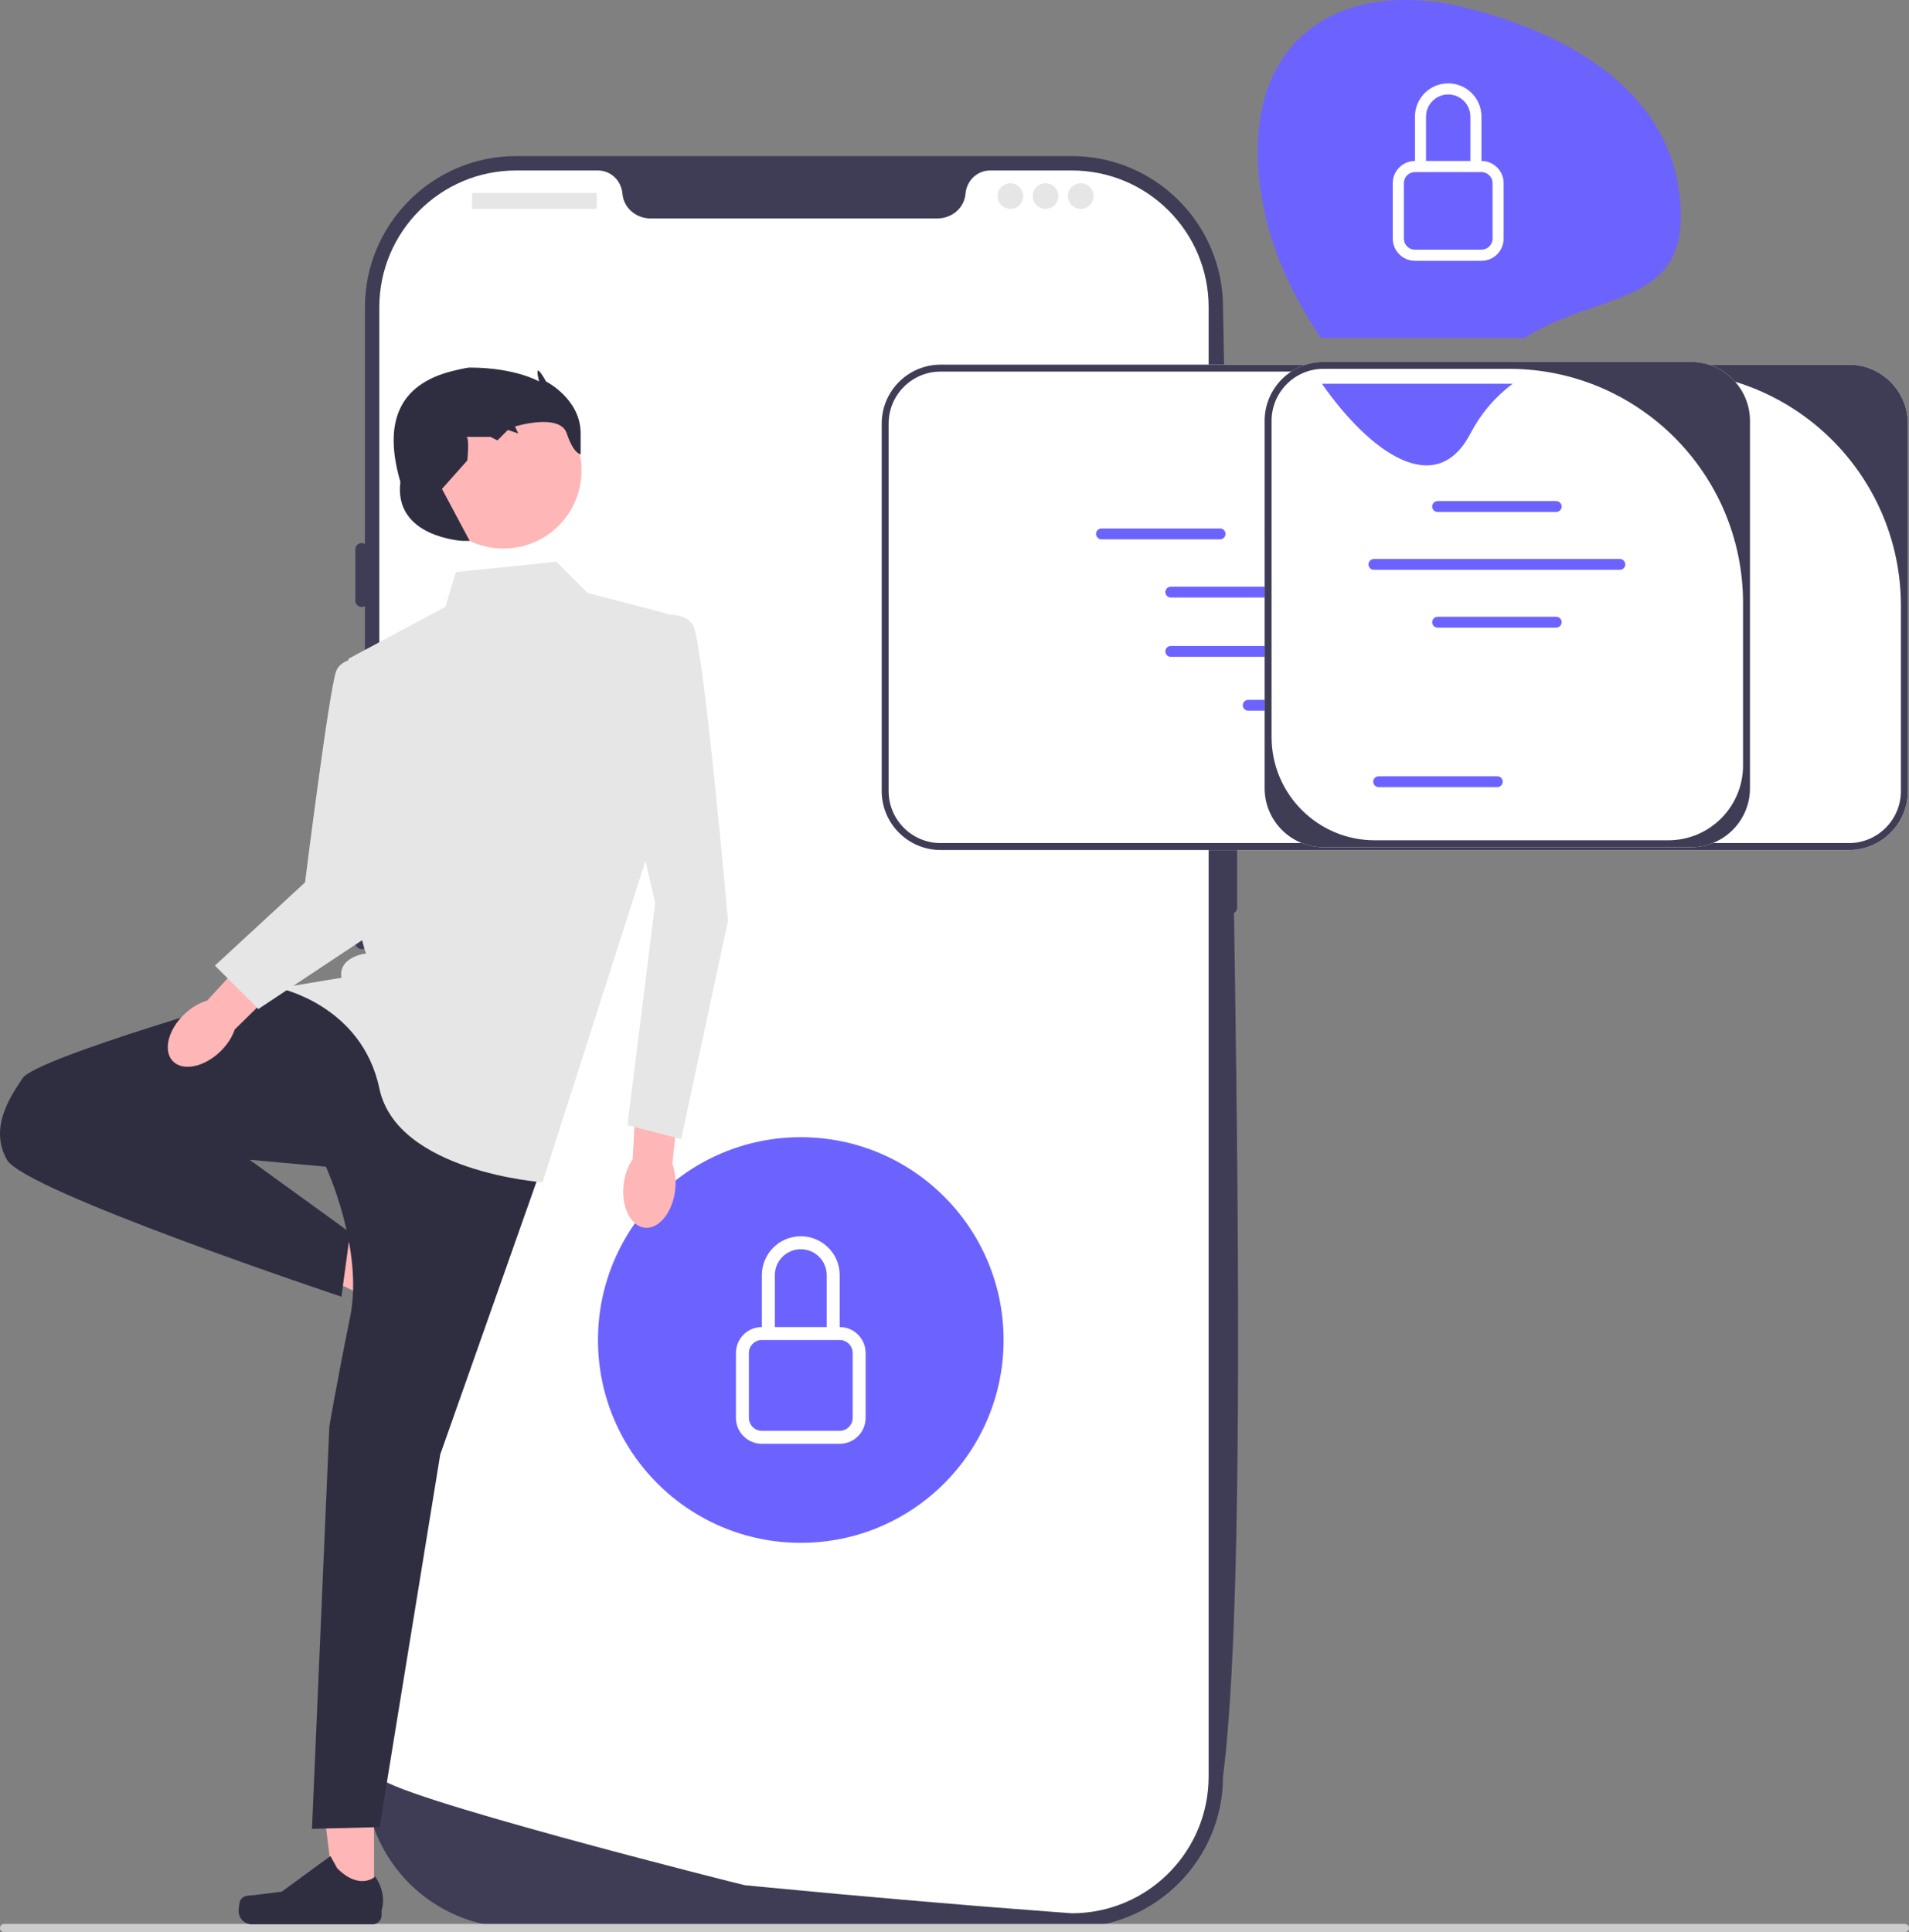 <?xml version="1.0" encoding="UTF-8"?><svg id="a" xmlns="http://www.w3.org/2000/svg" width="550.672" height="557.322" viewBox="0 0 550.672 557.322"><rect x="0" y="0" width="550.672" height="557.322" fill="#808080" stroke="none"/><g><path d="M309.186,556.032H148.874c-24.045,0-43.607-19.562-43.607-43.607V88.633c0-24.045,19.562-43.607,43.607-43.607h160.312c24.044,0,43.606,19.562,43.606,43.607,2.984,170.182,8.073,360.758,0,423.792,0,24.045-19.562,43.607-43.606,43.607l-0,0Z" fill="#3f3d56"/><path d="M355.029,200.91c-1.017,0-1.845,.827-1.845,1.845v59.033c0,1.017,.827,1.845,1.845,1.845s1.845-.827,1.845-1.845v-59.033c0-1.017-.827-1.845-1.845-1.845Z" fill="#3f3d56"/><path d="M348.642,88.633v423.784c0,20.929-16.289,38.049-36.886,39.377h-.009c-.304,.018-.609,.037-.922,.046-.544,.028-1.088,.037-1.642,.037,0,0-2.029-.148-5.737-.424-3.745-.277-9.196-.692-15.994-1.236-2.038-.157-4.188-.332-6.457-.517-4.52-.369-9.482-.775-14.804-1.236-2.121-.175-4.317-.369-6.558-.563-11.456-.987-24.287-2.14-37.818-3.45-2.288-.212-4.594-.434-6.918-.664-.609-.065-105.477-26.427-105.477-31.371V88.633c0-21.796,17.664-39.46,39.46-39.46h23.558c3.763,0,6.789,2.933,7.112,6.687,.028,.249,.055,.498,.101,.747,.683,3.773,4.142,6.401,7.979,6.401h82.805c3.837,0,7.296-2.629,7.979-6.401,.046-.249,.074-.498,.102-.747,.323-3.754,3.348-6.687,7.112-6.687h23.558c21.796,0,39.46,17.664,39.46,39.46h-0Z" fill="#fff"/><path d="M104.345,156.635c-1.017,0-1.845,.827-1.845,1.845v14.758c0,1.017,.827,1.845,1.845,1.845s1.845-.827,1.845-1.845v-14.758c0-1.017-.827-1.845-1.845-1.845Z" fill="#3f3d56"/><path d="M104.345,200.91c-1.017,0-1.845,.827-1.845,1.845v28.594c0,1.017,.827,1.845,1.845,1.845s1.845-.827,1.845-1.845v-28.594c0-1.017-.827-1.845-1.845-1.845v0Z" fill="#3f3d56"/><path d="M104.345,241.495c-1.017,0-1.845,.827-1.845,1.845v28.594c0,1.017,.827,1.845,1.845,1.845s1.845-.827,1.845-1.845v-28.594c0-1.017-.827-1.845-1.845-1.845Z" fill="#3f3d56"/><rect x="136.168" y="55.633" width="35.973" height="4.612" rx=".31" ry=".31" fill="#e6e6e6"/><circle cx="291.454" cy="56.556" r="3.69" fill="#e6e6e6"/><circle cx="301.6" cy="56.556" r="3.69" fill="#e6e6e6"/><circle cx="311.747" cy="56.556" r="3.69" fill="#e6e6e6"/></g><path d="M.002,556.132c0,.66,.53,1.19,1.19,1.19H549.482c.66,0,1.19-.53,1.19-1.19,0-.66-.53-1.19-1.19-1.19H1.192c-.66,0-1.19,.53-1.19,1.19Z" fill="#ccc"/><circle cx="230.994" cy="386.526" r="58.5" fill="#6c63ff"/><path d="M230.994,360.337c4.133,0,7.483,3.35,7.483,7.483v14.965h-14.965v-14.965c0-4.133,3.35-7.483,7.483-7.483Zm11.224,22.448v-14.965c0-6.199-5.025-11.224-11.224-11.224s-11.224,5.025-11.224,11.224v14.965c-4.133,0-7.483,3.35-7.483,7.483v18.706c0,4.133,3.35,7.483,7.483,7.483h22.448c4.133,0,7.483-3.35,7.483-7.483v-18.706c0-4.133-3.35-7.483-7.483-7.483h0Zm-22.448,3.741h22.448c2.066,0,3.741,1.675,3.741,3.741v18.706c0,2.066-1.675,3.741-3.741,3.741h-22.448c-2.066,0-3.741-1.675-3.741-3.741v-18.706c0-2.066,1.675-3.741,3.741-3.741Z" fill="#fff"/><g><path d="M179.91,341.569c-.771,6.44,1.926,12.059,6.024,12.549s8.046-4.332,8.817-10.772c.338-2.819,.011-5.481-.808-7.624l2.926-27.329-12.854-1.1-1.52,27.058c-1.301,1.889-2.247,4.398-2.585,7.217Z" fill="#ffb6b6"/><g><polygon points="107.893 548.316 96.649 548.315 91.301 504.946 107.895 504.947 107.893 548.316" fill="#ffb6b6"/><path d="M69.371,548.061h0c-.35,.59-.535,2.493-.535,3.178h0c0,2.108,1.709,3.816,3.816,3.816h34.821c1.438,0,2.603-1.166,2.603-2.603v-1.45s1.723-4.357-1.824-9.727c0,0-4.408,4.205-10.994-2.381l-1.942-3.518-14.059,10.282-7.793,.959c-1.705,.21-3.216-.033-4.093,1.444h-0v0Z" fill="#2f2e41"/></g><g><polygon points="121.909 369.483 115.861 378.962 76.422 360.147 85.348 346.157 121.909 369.483" fill="#ffb6b6"/><path d="M100.976,401.823h0c.309,.612,1.814,1.791,2.392,2.16h0c1.777,1.134,4.136,.612,5.27-1.165l18.727-29.356c.773-1.212,.418-2.822-.795-3.595l-1.222-.78s-2.747-3.796-9.182-3.694c0,0,1.175,5.978-7.92,7.988l-4.011-.255,1.107,17.383-3.382,7.086c-.74,1.55-1.757,2.694-.984,4.228l-0,0h-0Z" fill="#2f2e41"/></g><path d="M91.494,285.026l-14,1s-67,19-71,25-9.5,14.5-4.5,23.5,96.5,39.5,96.5,39.5l2.5-18.5-29-21,22,2s11,23.732,7,43.366-6,31.634-6,31.634l-5,116,19.5-.5,17.5-107.5,30-85-39-46-26.5-3.5Z" fill="#2f2e41"/><path d="M160.494,162.026l-29,3-3,10-28,15,9,63-7,11,3,11s-8,1-7,7l-18,3s23.874,4.874,28.937,28.937,47.063,27.063,47.063,27.063l33-103,3-61-23-6-9-9Z" fill="#e6e6e6"/><path d="M182.994,178.526s14-4,17,2,10,85,10,85l-13.5,63.059-15.5-4.059,8-64-11-48,5-34Z" fill="#e6e6e6"/><circle cx="145.211" cy="135.687" r="22.544" fill="#ffb6b6"/><path d="M133.494,156.026h0s-20-1-18-17c-4.95-17.038-.569-28.101,15-32,0,0,4-1,5-1,13.153,0,20,4,20,4,0,0-1-3.961,0-2.98s2,2.98,2,2.98c0,0,10,5,10,15s0,6,0,6c0,0-2,0-4-6s-14.949-2-14.949-2l.949,2-3-1-3,3-2-1s-8,0-7,0,.303,6.796,.303,6.796l-7.303,8.204,8,15h-2Z" fill="#2f2e41"/><path d="M53.159,292.563c-4.685,4.486-6.168,10.539-3.314,13.52s8.966,1.761,13.651-2.724c2.051-1.964,3.488-4.228,4.216-6.403l19.612-19.257-9.233-9.011-18.354,19.94c-2.205,.634-4.529,1.971-6.579,3.935Z" fill="#ffb6b6"/><path d="M108.994,189.526s-10-1-12,4-9,61-9,61l-26,24,12.524,12.524,35.476-23.524,13-54-14-24Z" fill="#e6e6e6"/></g><path d="M550.337,122.183v106c0,9.374-7.626,17-17,17H271.337c-9.374,0-17-7.626-17-17V122.183c0-9.374,7.626-17,17-17h262c9.374,0,17,7.626,17,17Z" fill="#fff"/><path d="M550.337,122.183v106c0,9.374-7.626,17-17,17H271.337c-9.374,0-17-7.626-17-17V122.183c0-9.374,7.626-17,17-17h262c9.374,0,17,7.626,17,17Zm-17,121c8.284,0,15-6.716,15-15v-53.441c0-37.312-30.247-67.559-67.559-67.559h-209.441c-8.284,0-15,6.716-15,15v106c0,8.284,6.716,15,15,15h262Z" fill="#3f3d56"/><g><path d="M371.947,169.225h-34.221c-.863,0-1.565,.702-1.565,1.564s.702,1.565,1.565,1.565h34.221c.863,0,1.564-.702,1.564-1.565s-.702-1.564-1.564-1.564Z" fill="#6c63ff"/><path d="M423.947,169.225h-34.221c-.863,0-1.565,.702-1.565,1.564s.702,1.565,1.565,1.565h34.221c.863,0,1.564-.702,1.564-1.565s-.702-1.564-1.564-1.564Z" fill="#6c63ff"/></g><g><path d="M371.947,186.331h-34.221c-.863,0-1.565,.702-1.565,1.564s.702,1.565,1.565,1.565h34.221c.863,0,1.564-.702,1.564-1.565s-.702-1.564-1.564-1.564Z" fill="#6c63ff"/><path d="M423.947,186.331h-34.221c-.863,0-1.565,.702-1.565,1.564s.702,1.565,1.565,1.565h34.221c.863,0,1.564-.702,1.564-1.565s-.702-1.564-1.564-1.564Z" fill="#6c63ff"/><path d="M477.512,187.895c0-.863-.702-1.564-1.564-1.564h-34.221c-.863,0-1.565,.702-1.565,1.564s.702,1.565,1.565,1.565h34.221c.863,0,1.564-.702,1.564-1.565Z" fill="#6c63ff"/></g><g><path d="M351.947,155.566c.863,0,1.564-.702,1.564-1.565s-.702-1.564-1.564-1.564h-34.221c-.863,0-1.565,.702-1.565,1.564s.702,1.565,1.565,1.565h34.221Z" fill="#6c63ff"/><path d="M452.727,154.929h34.221c.863,0,1.564-.702,1.564-1.565s-.702-1.564-1.564-1.564h-34.221c-.863,0-1.565,.702-1.565,1.564s.702,1.565,1.565,1.565Z" fill="#6c63ff"/><path d="M366.363,155.259h70.947c.863,0,1.564-.702,1.564-1.565s-.702-1.564-1.564-1.564h-70.947c-.863,0-1.565,.702-1.565,1.564s.702,1.565,1.565,1.565Z" fill="#6c63ff"/></g><path d="M394.278,201.872h-34.221c-.863,0-1.565,.702-1.565,1.564s.702,1.565,1.565,1.565h34.221c.863,0,1.564-.702,1.564-1.565s-.702-1.564-1.564-1.564Z" fill="#6c63ff"/><g><path d="M504.799,121.384v106c0,9.374-7.626,17-17,17h-106c-9.374,0-17-7.626-17-17V121.384c0-9.374,7.626-17,17-17h106c9.374,0,17,7.626,17,17Z" fill="#fff"/><path d="M504.799,121.384v106c0,9.374-7.626,17-17,17h-106c-9.374,0-17-7.626-17-17V121.384c0-9.374,7.626-17,17-17h106c9.374,0,17,7.626,17,17Zm-23.576,121c11.916,0,21.576-9.66,21.576-21.576v-46.865c0-37.312-30.247-67.559-67.559-67.559h-53.441c-8.284,0-15,6.716-15,15v91.211c0,16.452,13.337,29.789,29.789,29.789h84.635v0h-0Z" fill="#3f3d56"/><path d="M448.909,147.676h-34.221c-.863,0-1.565-.702-1.565-1.565s.702-1.564,1.565-1.564h34.221c.863,0,1.564,.702,1.564,1.564s-.702,1.565-1.564,1.565v0Z" fill="#6c63ff"/><path d="M448.909,181.04h-34.221c-.863,0-1.565-.702-1.565-1.565s.702-1.564,1.565-1.564h34.221c.863,0,1.564,.702,1.564,1.564s-.702,1.565-1.564,1.565v0Z" fill="#6c63ff"/><path d="M431.909,227.04h-34.221c-.863,0-1.565-.702-1.565-1.565s.702-1.564,1.565-1.564h34.221c.863,0,1.564,.702,1.564,1.564s-.702,1.565-1.564,1.565v0Z" fill="#6c63ff"/><path d="M467.272,164.369h-70.947c-.863,0-1.565-.702-1.565-1.565s.702-1.564,1.565-1.564h70.947c.863,0,1.564,.702,1.564,1.564s-.702,1.565-1.564,1.565v0Z" fill="#6c63ff"/></g><g><g><path d="M484.854,62.647c0-33.067-27.948-51.258-59.873-59.873-40.931-11.046-70.908,11.306-59.873,59.873,2.501,11.007,8.482,23.863,15.886,34.86h58.754c19.626-12.777,45.106-9.194,45.106-34.86Z" fill="#6c63ff"/><path d="M424.102,125.157c3.342-6.371,7.579-10.968,12.248-14.467h-55.03c14.164,20.232,32.947,33.217,42.782,14.467Z" fill="#6c63ff"/></g><path d="M417.752,27.247c3.533,0,6.397,2.864,6.397,6.397v12.794h-12.794v-12.794c0-3.533,2.864-6.397,6.397-6.397Zm9.595,19.19v-12.794c0-5.299-4.296-9.595-9.595-9.595s-9.595,4.296-9.595,9.595v12.794c-3.533,0-6.397,2.864-6.397,6.397v15.992c0,3.533,2.864,6.397,6.397,6.397h19.19c3.533,0,6.397-2.864,6.397-6.397v-15.992c0-3.533-2.864-6.397-6.397-6.397h0Zm-19.19,3.198h19.19c1.766,0,3.198,1.432,3.198,3.198v15.992c0,1.766-1.432,3.198-3.198,3.198h-19.19c-1.766,0-3.198-1.432-3.198-3.198v-15.992c0-1.766,1.432-3.198,3.198-3.198Z" fill="#fff"/></g></svg>